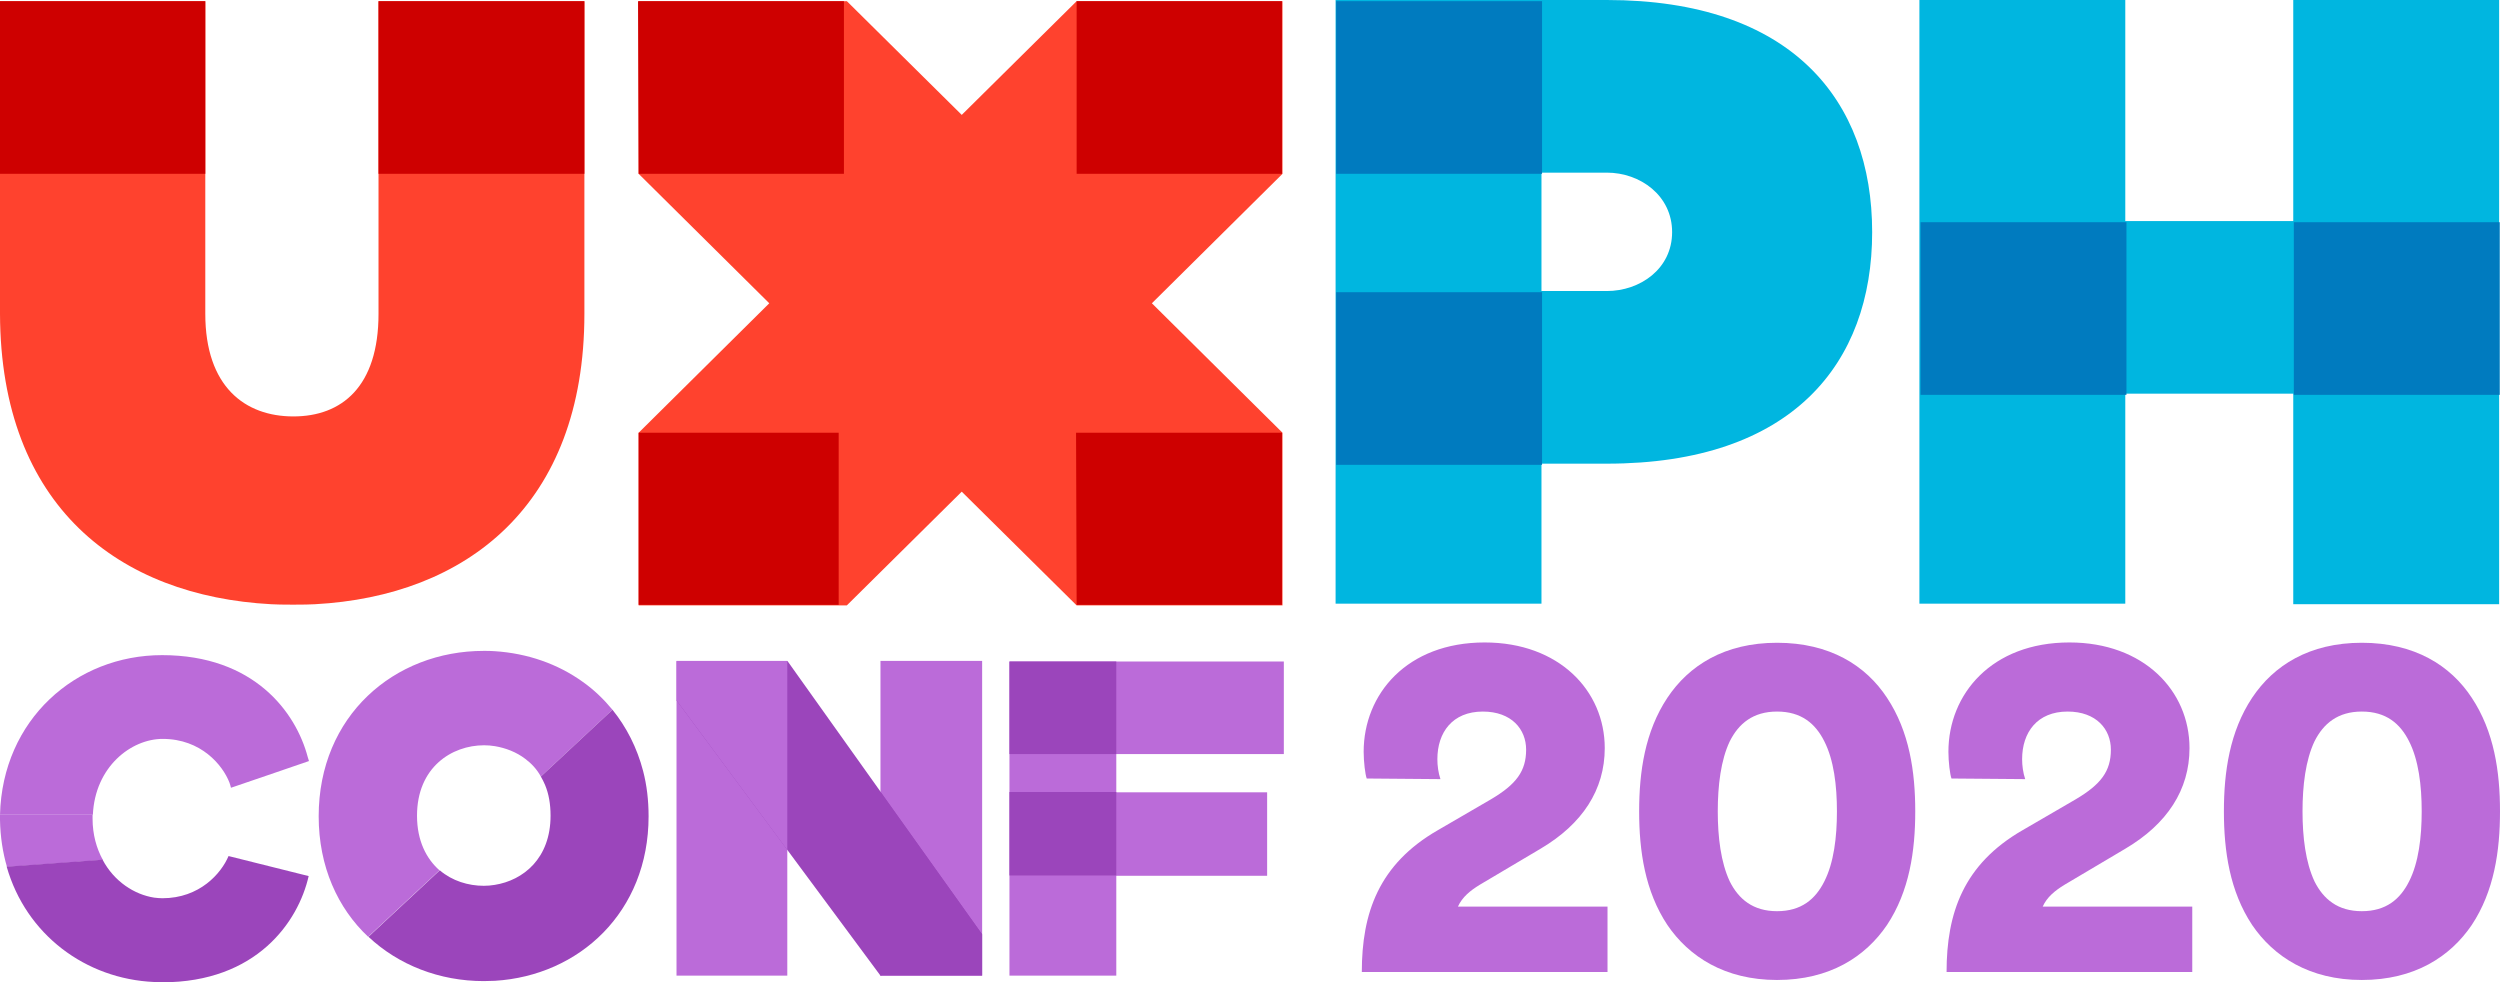 <svg width="1074" height="422" viewBox="0 0 1074 422" fill="none" xmlns="http://www.w3.org/2000/svg">
<path d="M132.211 325.254C127.126 305.957 109.133 281.445 69.626 281.445C32.596 281.445 1.043 309.086 0 350.028H39.898C40.811 329.427 56.327 317.431 69.887 317.431C86.446 317.431 95.703 328.775 98.572 336.207C98.832 336.989 99.093 337.771 99.224 338.423L115.261 332.947L132.733 326.949C132.602 326.428 132.342 325.776 132.211 325.254Z" fill="#BB6BD9"/>
<path d="M39.768 351.723C39.768 351.201 39.768 350.549 39.768 350.028H-3.05176e-05C-3.05176e-05 350.419 -3.05176e-05 350.81 -3.05176e-05 351.201C-3.05176e-05 351.331 -3.05176e-05 351.592 -3.05176e-05 351.723C-3.05176e-05 351.853 -3.05176e-05 352.114 -3.05176e-05 352.244C0.13 359.415 1.173 366.195 2.999 372.454L44.201 369.455C41.463 364.5 39.768 358.503 39.768 351.723Z" fill="#BB6BD9"/>
<path d="M66.236 421.87C67.409 421.87 68.583 422 69.626 422C110.306 422 128.169 395.923 132.602 376.365L98.18 367.76C95.051 375.192 85.794 385.883 69.756 385.883C68.583 385.883 67.409 385.753 66.236 385.623C57.761 384.319 49.025 378.712 44.07 369.324L2.868 372.323C11.213 401.53 36.769 420.566 66.236 421.87Z" fill="#9B45BB"/>
<path d="M378.249 419.132H421.928V283.922H378.249V419.132ZM290.63 419.132H338.221V283.922H290.63V419.132Z" fill="#BB6BD9"/>
<path d="M338.351 284.052L421.928 401.399L378.249 419.132L290.63 300.872" fill="#9B45BB"/>
<path d="M378.249 340.249L421.928 401.4V419.132H378.249V340.249Z" fill="#9B45BB"/>
<path d="M290.63 284.052H338.221V365.152L290.63 300.872V284.052Z" fill="#BB6BD9"/>
<path d="M179.15 350.419C179.15 329.687 194.014 320.169 207.965 320.169C209.53 320.169 211.095 320.3 212.659 320.56C217.223 321.343 221.786 323.038 225.698 326.036C228.306 327.992 230.652 330.47 232.348 333.599L263.119 304.914C259.337 300.35 255.165 296.309 250.341 292.919C239.649 285.226 226.611 280.662 212.529 279.75C210.964 279.619 209.4 279.619 207.835 279.619C169.371 279.619 136.905 307.522 136.905 350.679C136.905 372.323 145.119 390.186 158.158 402.443L188.799 373.888C183.192 368.933 179.15 361.241 179.15 350.419Z" fill="#BB6BD9"/>
<path d="M212.659 421.349C248.776 419.132 278.634 391.881 278.634 350.679C278.634 343.769 277.852 337.25 276.288 331.252C273.68 321.212 269.116 312.346 263.119 304.914L232.347 333.599C232.999 334.772 233.651 335.946 234.173 337.25C235.738 341.031 236.52 345.334 236.52 350.419C236.52 368.803 224.785 378.191 212.529 380.147C210.964 380.407 209.4 380.538 207.835 380.538C201.185 380.538 194.275 378.452 188.929 373.888L158.288 402.443C171.197 414.569 188.799 421.479 207.835 421.479C209.53 421.479 211.095 421.349 212.659 421.349Z" fill="#9B45BB"/>
<path d="M479.559 340.379H544.361V376.235H479.559V419.132H433.663V284.182H479.559H551.532V323.95H479.559V340.379Z" fill="#BB6BD9"/>
<path d="M479.559 284.182H433.663V323.95H479.559V284.182Z" fill="#9B45BB"/>
<path d="M479.559 340.249H433.663V376.105H479.559V340.249Z" fill="#9B45BB"/>
<path d="M690.279 0H573.771V259.324H662.216V199.191H690.279C769.955 199.191 804.281 156.096 804.281 99.721C804.281 43.095 769.704 0 690.279 0ZM690.279 125.027H662.216V74.164H690.279C704.56 74.164 718.341 83.936 718.341 99.721C718.341 115.506 704.56 125.027 690.279 125.027ZM985.182 0V94.96H913.022V0H824.576V259.324H913.022V169.124H985.182V259.575H1073.63V0H985.182Z" fill="#00B6E0"/>
<path d="M825.077 169.626H913.523V95.462H825.077V169.626ZM985.432 95.462V169.626H1073.88V95.462H985.432ZM574.021 199.692H662.467V125.528H574.021V199.692ZM574.021 74.665H662.467V0.501H574.021V74.665Z" fill="#007BBF"/>
<path d="M550.97 0.501H462.524L413.165 49.359L363.806 0.501H274.358V74.665L330.482 130.289L274.358 185.912V260.076H363.806L413.165 211.218L462.524 260.076H550.97V185.912L494.846 130.289L550.97 74.665V0.501ZM162.61 134.799C162.61 166.118 146.825 178.896 126.029 178.896C105.233 178.896 88.195 166.118 88.195 134.799C88.195 103.479 88.195 0.501 88.195 0.501H0V134.799C0.251 217.732 51.364 256.067 116.508 259.575C119.765 259.825 132.042 259.825 135.3 259.575C200.193 256.067 251.056 217.231 251.056 134.799V0.501H162.61V134.799Z" fill="#FF422E"/>
<path d="M462.524 0.501V74.665H550.719V0.501H462.524ZM274.357 74.665H362.553V0.501H274.107L274.357 74.665ZM462.524 259.825H550.719V185.912H462.274L462.524 259.825ZM274.357 259.825H360.298V185.912H274.357V259.825ZM162.61 74.665H251.056V0.501H162.61V74.665ZM0 74.665H88.195V0.501H0V74.665Z" fill="#CE0000"/>
<path d="M587.148 334.449C586.489 332.734 585.829 327.192 585.829 322.97C585.829 298.166 604.432 276 637.813 276C669.742 276 689.401 296.715 689.401 321.387C689.401 339.331 679.769 353.976 661.957 364.531L635.702 380.1C631.612 382.606 628.181 385.377 626.334 389.467H690.588V417.57H585.037C585.037 392.238 592.294 371.26 617.758 356.615L640.451 343.421C651.402 336.956 655.624 331.283 655.624 322.047C655.624 313.339 649.423 305.687 637.021 305.687C623.959 305.687 617.494 314.658 617.494 326.137C617.494 328.908 617.89 331.942 618.814 334.713L587.148 334.449Z" fill="#BB6BD9"/>
<path d="M716.316 299.749C725.552 285.895 740.856 276.132 763.418 276.132C786.111 276.132 801.548 285.895 810.652 299.749C820.283 314.262 822.79 331.546 822.79 348.566C822.79 365.586 820.283 382.87 810.652 397.383C801.416 410.973 786.111 421 763.418 421C740.988 421 725.552 410.973 716.316 397.383C706.684 382.87 704.178 365.586 704.178 348.566C704.178 331.546 706.684 314.262 716.316 299.749ZM743.099 378.648C746.926 386.3 753.127 391.446 763.418 391.446C773.841 391.446 779.91 386.3 783.736 378.648C787.826 370.6 789.146 359.649 789.146 348.566C789.146 337.483 787.826 326.532 783.736 318.484C779.91 310.832 773.841 305.686 763.418 305.686C753.127 305.686 746.926 310.832 743.099 318.484C739.273 326.532 737.954 337.483 737.954 348.566C737.954 359.649 739.273 370.468 743.099 378.648Z" fill="#BB6BD9"/>
<path d="M838.359 334.449C837.699 332.733 837.039 327.192 837.039 322.97C837.039 298.166 855.642 276 889.023 276C920.952 276 940.611 296.714 940.611 321.387C940.611 339.33 930.979 353.975 913.167 364.53L886.912 380.099C882.822 382.606 879.391 385.377 877.544 389.467H941.798V417.57H836.248C836.248 392.237 843.504 371.259 868.968 356.614L891.662 343.42C902.612 336.955 906.834 331.282 906.834 322.046C906.834 313.338 900.633 305.686 888.231 305.686C875.169 305.686 868.704 314.658 868.704 326.137C868.704 328.907 869.1 331.942 870.024 334.712L838.359 334.449Z" fill="#BB6BD9"/>
<path d="M967.526 299.749C976.762 285.895 992.066 276.132 1014.63 276.132C1037.32 276.132 1052.76 285.895 1061.86 299.749C1071.49 314.262 1074 331.546 1074 348.566C1074 365.586 1071.49 382.87 1061.86 397.383C1052.63 410.973 1037.32 421 1014.63 421C992.198 421 976.762 410.973 967.526 397.383C957.894 382.87 955.388 365.586 955.388 348.566C955.388 331.546 957.894 314.262 967.526 299.749ZM994.309 378.648C998.136 386.3 1004.34 391.446 1014.63 391.446C1025.05 391.446 1031.12 386.3 1034.95 378.648C1039.04 370.6 1040.36 359.649 1040.36 348.566C1040.36 337.483 1039.04 326.532 1034.95 318.484C1031.12 310.832 1025.05 305.686 1014.63 305.686C1004.34 305.686 998.136 310.832 994.309 318.484C990.483 326.532 989.164 337.483 989.164 348.566C989.164 359.649 990.483 370.468 994.309 378.648Z" fill="#BB6BD9"/>
</svg>
